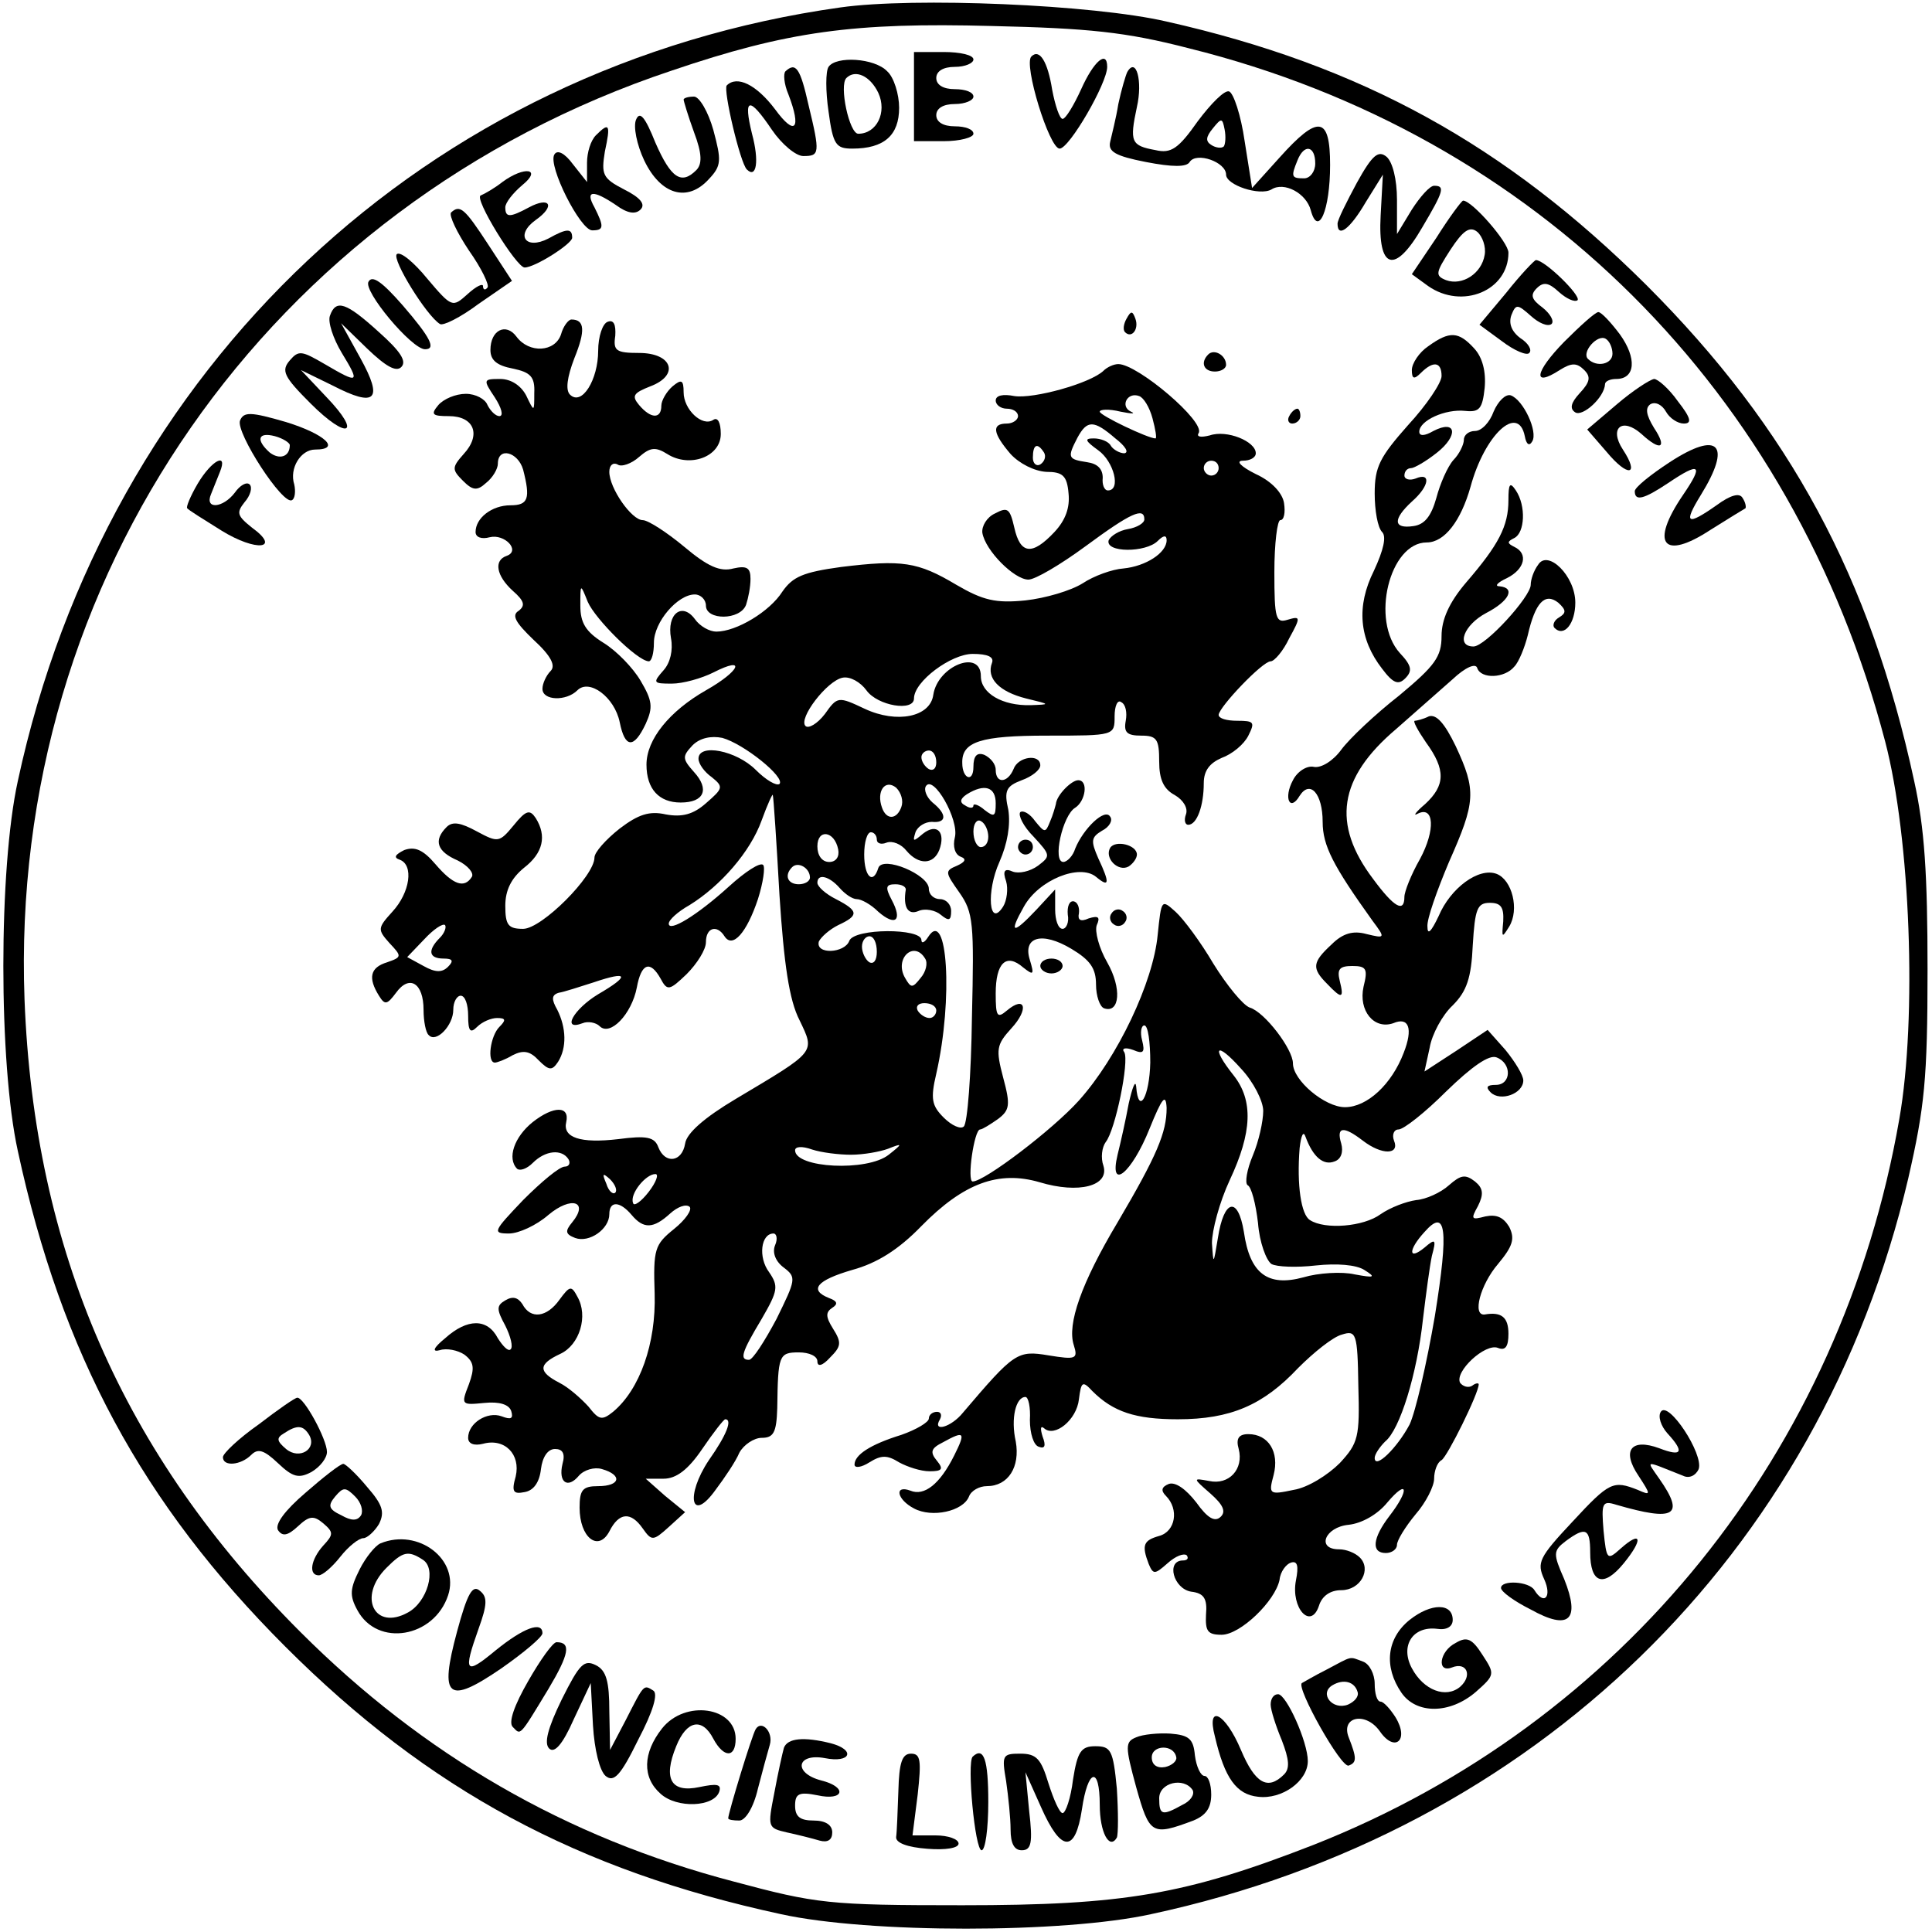 <?xml version="1.0" standalone="no"?>
<!DOCTYPE svg PUBLIC "-//W3C//DTD SVG 20010904//EN"
 "http://www.w3.org/TR/2001/REC-SVG-20010904/DTD/svg10.dtd">
<svg version="1.0" xmlns="http://www.w3.org/2000/svg"
 width="260pt" height="260pt" viewBox="0 0 260 260"
 preserveAspectRatio="xMidYMid meet">
<g transform="translate(0,260) scale(0.1,-0.1)"
fill="#000000" stroke="none">
<path d="M1131 2590 c-556 -78 -987 -483 -1107 -1041 -26 -118 -26 -380 0
-498 59 -273 167 -474 360 -667 193 -193 394 -301 667 -360 118 -26 380 -26
498 0 517 111 900 484 1019 990 22 96 26 134 26 281 0 128 -4 191 -18 254 -59
273 -167 474 -360 667 -190 189 -384 296 -646 355 -99 23 -340 33 -439 19z
m469 -55 c467 -116 813 -461 937 -933 34 -130 43 -372 19 -508 -78 -448 -372
-813 -789 -977 -172 -67 -255 -81 -472 -81 -180 0 -196 2 -308 32 -225 59
-417 170 -583 336 -238 238 -358 513 -371 851 -21 567 328 1069 871 1250 156
53 245 65 431 60 130 -3 180 -8 265 -30z"/>
<path d="M1230 2470 l0 -60 40 0 c22 0 40 5 40 10 0 6 -11 10 -25 10 -16 0
-25 6 -25 15 0 9 9 15 25 15 14 0 25 5 25 10 0 6 -11 10 -25 10 -16 0 -25 6
-25 15 0 9 9 15 25 15 14 0 25 5 25 10 0 6 -18 10 -40 10 l-40 0 0 -60z"/>
<path d="M1388 2524 c-11 -10 24 -124 38 -124 13 0 64 88 64 110 0 23 -18 8
-35 -30 -10 -22 -21 -40 -25 -40 -4 0 -10 18 -14 39 -6 38 -17 56 -28 45z"/>
<path d="M1115 2510 c-4 -6 -4 -33 0 -60 6 -45 10 -50 32 -50 43 0 63 18 63
55 0 18 -7 41 -16 49 -17 18 -69 21 -79 6z m67 -35 c12 -26 -2 -55 -27 -55
-12 0 -26 65 -16 75 12 12 32 3 43 -20z"/>
<path d="M1057 2504 c-3 -3 -2 -17 4 -31 18 -47 9 -57 -18 -20 -25 33 -51 46
-65 32 -5 -6 18 -104 27 -113 13 -13 17 11 7 48 -12 49 -4 51 27 5 13 -19 32
-35 42 -35 22 0 23 3 7 69 -11 49 -17 58 -31 45z"/>
<path d="M1517 2503 c-2 -4 -8 -24 -12 -43 -3 -19 -9 -42 -11 -51 -3 -13 7
-19 48 -27 36 -7 55 -7 59 0 9 14 49 0 49 -17 0 -14 45 -29 61 -20 17 11 47
-5 53 -28 10 -37 26 0 26 61 0 66 -16 68 -68 10 l-37 -41 -10 63 c-5 35 -15
65 -21 67 -6 2 -24 -16 -42 -40 -26 -37 -36 -44 -57 -39 -33 6 -35 11 -25 58
8 35 -1 68 -13 47z m130 -100 c-3 -3 -11 -2 -17 2 -8 5 -7 11 2 22 12 15 13
14 16 -1 2 -10 1 -20 -1 -23z m123 -23 c0 -11 -7 -20 -15 -20 -17 0 -18 2 -9
24 9 23 24 20 24 -4z"/>
<path d="M920 2466 c0 -2 6 -22 14 -44 11 -29 11 -43 3 -51 -20 -20 -34 -11
-55 37 -14 35 -21 43 -26 31 -4 -9 1 -34 11 -55 22 -46 58 -57 87 -25 17 18
17 25 6 66 -7 25 -19 45 -26 45 -8 0 -14 -2 -14 -4z"/>
<path d="M802 2418 c-7 -7 -12 -23 -12 -37 l0 -26 -19 24 c-11 15 -21 20 -25
13 -9 -15 35 -102 51 -102 16 0 16 5 3 31 -13 23 -2 24 29 3 15 -11 26 -13 33
-6 7 7 0 16 -22 27 -29 15 -31 20 -26 51 8 37 6 40 -12 22z"/>
<path d="M1826 2354 c-14 -26 -26 -50 -26 -55 0 -20 17 -7 38 29 l23 37 -3
-55 c-4 -73 19 -80 56 -16 29 49 31 56 16 56 -6 0 -19 -15 -30 -32 l-20 -33 0
46 c0 28 -6 51 -14 58 -11 9 -19 3 -40 -35z"/>
<path d="M676 2355 c-10 -8 -24 -16 -29 -18 -10 -3 48 -97 59 -97 14 0 64 32
64 40 0 13 -7 13 -32 -1 -31 -16 -45 5 -17 25 27 19 19 32 -9 17 -26 -14 -32
-14 -32 0 0 6 10 19 23 30 27 22 3 26 -27 4z"/>
<path d="M1933 2280 l-33 -49 22 -16 c46 -32 108 -6 108 45 0 14 -49 70 -61
70 -2 0 -19 -23 -36 -50z m65 -23 c-4 -25 -30 -42 -52 -34 -15 6 -14 10 6 41
17 26 26 32 36 24 7 -6 12 -20 10 -31z"/>
<path d="M607 2314 c-3 -4 8 -27 24 -51 17 -24 28 -47 25 -50 -3 -4 -6 -3 -6
2 0 4 -9 0 -21 -11 -20 -18 -21 -18 -54 21 -18 22 -36 37 -41 33 -7 -7 40 -83
58 -94 4 -3 28 9 52 27 l45 31 -32 49 c-32 49 -38 54 -50 43z"/>
<path d="M2027 2206 l-36 -43 30 -22 c17 -13 34 -20 37 -16 4 4 -1 13 -12 20
-12 9 -16 20 -12 31 6 15 8 15 26 -1 11 -10 23 -15 28 -11 4 4 -2 14 -12 22
-15 11 -17 17 -8 26 9 9 16 8 30 -5 10 -9 21 -14 25 -11 5 6 -44 54 -56 54 -2
0 -21 -20 -40 -44z"/>
<path d="M496 2221 c-8 -12 58 -91 76 -91 15 0 8 15 -30 59 -28 32 -41 41 -46
32z"/>
<path d="M444 2175 c-3 -8 4 -30 16 -50 25 -41 23 -42 -23 -15 -31 18 -35 19
-47 5 -12 -14 -8 -22 28 -58 50 -50 70 -42 21 9 l-34 36 43 -21 c58 -30 68
-19 37 37 l-26 47 35 -34 c25 -24 39 -32 46 -25 8 8 -2 22 -30 47 -44 40 -58
45 -66 22z"/>
<path d="M1516 2171 c-4 -7 -5 -15 -2 -18 9 -9 19 4 14 18 -4 11 -6 11 -12 0z"/>
<path d="M2105 2140 c-40 -41 -43 -62 -6 -38 16 10 23 10 33 0 9 -9 8 -16 -6
-31 -12 -13 -14 -21 -6 -26 10 -6 39 20 40 38 0 4 7 7 15 7 26 0 28 28 5 60
-12 16 -25 30 -29 30 -4 0 -24 -18 -46 -40z m65 -16 c0 -14 -21 -19 -33 -7 -9
9 13 34 24 27 5 -3 9 -12 9 -20z"/>
<path d="M755 2150 c-8 -24 -43 -26 -60 -3 -14 19 -35 9 -35 -18 0 -14 9 -21
30 -25 24 -5 30 -11 29 -33 0 -26 0 -26 -11 -3 -7 13 -20 22 -35 22 -23 0 -23
-1 -7 -25 9 -14 12 -25 6 -25 -5 0 -12 7 -16 15 -3 8 -16 15 -29 15 -14 0 -30
-7 -37 -15 -11 -13 -8 -15 14 -15 34 0 44 -25 20 -51 -16 -18 -16 -21 -1 -36
13 -13 19 -14 31 -3 9 7 16 19 16 26 0 23 27 16 34 -8 10 -39 7 -48 -17 -48
-25 0 -47 -17 -47 -36 0 -7 8 -10 19 -7 20 5 42 -18 23 -25 -18 -6 -14 -27 8
-47 16 -14 17 -20 8 -27 -10 -6 -4 -16 20 -39 24 -22 30 -35 23 -42 -6 -6 -11
-17 -11 -24 0 -16 32 -17 47 -2 16 16 50 -9 57 -43 7 -35 19 -36 35 -2 10 22
9 31 -7 58 -10 17 -32 40 -50 51 -24 15 -31 27 -31 50 0 30 0 30 10 5 10 -23
66 -79 82 -80 4 0 7 11 7 25 0 28 32 65 55 65 8 0 15 -7 15 -15 0 -20 46 -20
54 1 3 9 6 24 6 35 0 15 -5 18 -23 14 -18 -5 -35 3 -66 29 -24 20 -49 36 -56
36 -15 0 -45 43 -45 65 0 9 5 13 11 10 5 -4 19 1 29 10 15 13 22 14 38 4 30
-19 72 -4 72 27 0 15 -4 23 -10 19 -15 -10 -40 14 -40 37 0 17 -3 18 -15 8 -8
-7 -15 -19 -15 -26 0 -18 -14 -18 -30 1 -10 12 -8 16 15 25 40 15 30 45 -15
45 -31 0 -35 3 -32 23 1 15 -2 22 -10 19 -7 -2 -13 -20 -13 -39 0 -39 -22 -75
-38 -59 -6 6 -4 23 6 49 15 37 14 52 -4 52 -4 0 -11 -9 -14 -20z"/>
<path d="M1922 2134 c-12 -8 -22 -23 -22 -32 0 -12 3 -13 12 -4 17 17 28 15
28 -4 0 -9 -20 -39 -45 -66 -38 -43 -45 -56 -45 -92 0 -23 4 -46 10 -52 6 -6
2 -24 -11 -52 -24 -48 -20 -92 11 -132 15 -20 22 -22 31 -13 10 10 9 17 -7 34
-40 44 -14 149 36 149 24 0 46 29 59 75 19 70 64 112 73 68 2 -11 6 -14 10 -7
8 13 -12 56 -29 62 -7 2 -17 -8 -23 -22 -5 -14 -16 -26 -25 -26 -8 0 -15 -5
-15 -12 0 -6 -6 -19 -14 -27 -8 -9 -18 -32 -23 -51 -7 -25 -16 -36 -31 -38
-27 -4 -28 9 -2 33 24 21 26 40 5 31 -8 -3 -15 -1 -15 4 0 6 4 10 9 10 4 0 20
9 35 21 29 23 26 45 -5 29 -12 -7 -19 -7 -19 -1 0 15 35 31 62 28 19 -2 23 3
26 31 2 22 -3 41 -14 53 -21 23 -33 24 -62 3z"/>
<path d="M1626 2123 c-11 -11 -6 -23 9 -23 8 0 15 4 15 9 0 13 -16 22 -24 14z"/>
<path d="M1485 2101 c-18 -17 -94 -38 -120 -34 -15 3 -25 1 -25 -6 0 -6 7 -11
15 -11 8 0 15 -4 15 -10 0 -5 -7 -10 -15 -10 -21 0 -19 -13 5 -41 12 -13 32
-23 48 -24 22 0 28 -5 30 -29 2 -19 -4 -36 -19 -52 -30 -32 -46 -30 -54 6 -6
26 -9 28 -26 19 -11 -5 -18 -17 -17 -26 4 -24 43 -63 62 -63 9 0 43 20 77 45
61 45 79 53 79 36 0 -5 -10 -11 -22 -13 -12 -2 -23 -9 -26 -15 -5 -17 50 -17
66 -1 8 8 12 8 12 1 0 -17 -28 -35 -58 -38 -15 -1 -40 -10 -55 -20 -16 -10
-50 -20 -77 -23 -40 -4 -57 0 -93 21 -52 31 -73 34 -155 24 -51 -7 -65 -13
-79 -33 -17 -27 -62 -54 -89 -54 -9 0 -22 7 -29 17 -17 23 -38 7 -32 -26 3
-16 -1 -33 -10 -43 -15 -17 -14 -18 11 -18 15 0 40 7 56 15 45 23 36 2 -10
-24 -49 -28 -80 -66 -80 -100 0 -33 17 -51 46 -51 32 0 39 18 18 41 -16 18
-16 21 -2 36 10 10 25 13 40 10 29 -8 85 -53 77 -62 -4 -3 -18 5 -32 19 -26
26 -77 36 -77 15 0 -7 8 -18 18 -25 16 -13 15 -15 -8 -35 -17 -15 -32 -19 -54
-15 -22 5 -37 0 -62 -19 -19 -15 -34 -32 -34 -39 0 -25 -71 -96 -96 -96 -20 0
-24 5 -24 31 0 21 8 37 25 51 26 20 31 43 16 67 -8 12 -13 11 -30 -10 -19 -23
-21 -23 -49 -8 -22 12 -33 14 -41 6 -18 -18 -13 -33 15 -45 14 -7 22 -17 19
-22 -10 -16 -25 -11 -49 17 -17 20 -28 24 -42 19 -12 -6 -15 -10 -6 -13 19 -7
14 -44 -10 -70 -20 -22 -20 -24 -4 -42 17 -18 17 -19 -3 -26 -23 -7 -26 -21
-11 -45 8 -13 11 -12 23 4 18 25 37 13 37 -23 0 -15 3 -31 7 -34 10 -11 33 13
33 34 0 11 5 19 10 19 6 0 10 -12 10 -27 0 -21 3 -24 12 -15 7 7 19 12 27 12
12 0 12 -3 3 -12 -12 -12 -17 -48 -6 -48 3 0 14 4 24 10 14 7 23 6 35 -7 14
-14 18 -14 26 -2 12 19 11 46 -1 70 -8 14 -8 20 2 23 7 1 28 8 47 14 47 16 49
9 6 -16 -33 -20 -50 -50 -21 -39 7 3 18 1 23 -4 14 -14 43 16 50 52 6 33 18
37 32 12 9 -17 12 -16 35 6 14 14 26 33 26 43 0 20 15 24 25 8 11 -17 30 5 45
50 7 22 10 43 7 46 -4 4 -24 -9 -46 -29 -43 -39 -81 -62 -81 -50 0 5 12 16 28
25 42 26 82 72 97 114 8 22 15 37 15 34 1 -3 5 -63 9 -135 6 -92 13 -141 27
-168 21 -44 23 -41 -86 -106 -42 -25 -66 -46 -68 -60 -4 -25 -27 -28 -36 -5
-5 14 -16 16 -54 11 -51 -6 -75 2 -70 23 5 22 -17 22 -45 0 -25 -20 -35 -49
-21 -63 4 -3 13 0 21 8 17 17 39 19 48 5 3 -5 1 -10 -5 -10 -7 0 -31 -20 -56
-45 -40 -42 -42 -45 -19 -45 13 0 37 11 53 25 31 26 55 18 32 -10 -10 -12 -9
-16 4 -21 19 -7 46 12 46 32 0 18 14 18 30 -1 16 -19 29 -19 52 2 10 9 21 13
26 9 4 -4 -6 -18 -21 -30 -26 -21 -28 -27 -26 -87 2 -67 -20 -129 -56 -159
-15 -12 -19 -11 -33 7 -10 11 -27 26 -39 32 -29 15 -29 25 1 39 26 12 38 51
23 77 -8 15 -10 15 -24 -4 -17 -24 -39 -27 -50 -6 -6 9 -13 11 -23 5 -12 -7
-12 -12 0 -34 7 -14 11 -29 7 -32 -3 -3 -10 4 -17 15 -14 27 -41 27 -71 0 -16
-13 -18 -19 -7 -16 9 3 24 0 33 -6 13 -10 14 -18 6 -40 -11 -28 -10 -28 21
-25 20 2 33 -2 36 -11 3 -10 0 -12 -13 -7 -19 7 -45 -9 -45 -29 0 -8 8 -11 20
-8 29 8 51 -14 44 -44 -6 -21 -3 -24 12 -21 12 2 20 13 22 31 2 16 9 27 19 27
10 0 14 -6 10 -20 -6 -25 7 -34 22 -16 7 8 21 12 31 9 28 -8 25 -23 -5 -23
-21 0 -25 -5 -25 -29 0 -40 25 -60 40 -32 13 26 29 27 45 4 12 -17 14 -17 35
2 l22 20 -27 22 -26 23 24 0 c17 0 33 12 52 40 15 22 29 40 31 40 10 0 2 -21
-22 -55 -32 -48 -24 -86 9 -40 12 16 27 38 32 50 6 11 20 20 30 20 16 0 20 7
21 40 1 71 2 75 29 75 14 0 25 -5 25 -12 0 -8 7 -6 17 5 15 15 16 20 4 39 -10
16 -10 22 -1 28 8 5 7 9 -4 13 -28 11 -17 24 31 38 33 9 62 27 93 59 57 58
104 75 159 59 53 -16 94 -5 86 22 -4 11 -2 25 3 32 13 16 32 109 25 121 -4 5
1 7 12 3 14 -6 16 -3 12 13 -3 11 -1 20 3 20 5 0 8 -22 8 -50 -1 -46 -16 -72
-19 -32 -1 9 -5 -1 -10 -23 -4 -22 -11 -53 -15 -69 -12 -50 19 -25 43 35 17
42 22 48 23 28 0 -33 -13 -64 -66 -154 -49 -82 -68 -137 -59 -165 6 -19 3 -20
-34 -14 -42 7 -46 4 -115 -77 -16 -20 -42 -27 -31 -9 3 6 1 10 -4 10 -6 0 -11
-4 -11 -9 0 -5 -17 -15 -37 -22 -42 -13 -63 -27 -63 -40 0 -5 9 -4 20 3 16 10
24 10 40 0 11 -6 29 -12 41 -12 17 0 19 3 10 14 -10 12 -8 17 8 25 29 16 31
14 15 -18 -19 -38 -40 -55 -59 -47 -22 8 -18 -12 5 -24 24 -13 66 -4 74 16 3
8 14 14 24 14 29 0 45 26 39 60 -7 31 0 60 13 60 4 0 7 -14 6 -31 0 -18 5 -34
12 -36 8 -3 10 1 5 14 -3 10 -3 15 2 11 14 -13 44 11 47 39 3 24 5 25 18 11
28 -28 58 -38 115 -38 71 0 115 19 162 69 21 21 47 42 59 45 19 6 21 2 22 -69
2 -69 0 -77 -25 -104 -16 -16 -43 -33 -62 -36 -33 -7 -34 -6 -27 20 8 31 -7
55 -34 55 -13 0 -17 -6 -13 -20 7 -27 -13 -49 -40 -43 -22 4 -22 4 2 -17 17
-15 21 -24 14 -31 -8 -8 -18 -2 -33 19 -14 18 -28 28 -37 25 -10 -4 -11 -9 -4
-16 18 -18 13 -48 -9 -54 -21 -6 -24 -12 -14 -38 6 -14 8 -14 25 1 11 10 22
14 26 11 3 -4 1 -7 -5 -7 -23 0 -13 -38 11 -42 17 -2 22 -9 20 -31 -1 -22 2
-27 21 -27 25 0 72 45 78 74 1 11 9 21 15 23 9 3 11 -4 7 -24 -7 -37 20 -67
31 -34 4 13 15 21 30 21 26 0 41 28 25 44 -6 6 -18 11 -28 11 -31 0 -19 30 13
33 18 2 39 14 52 30 28 33 30 17 3 -18 -23 -30 -25 -50 -5 -50 8 0 15 5 15 11
0 6 11 24 25 41 14 16 25 38 25 48 0 10 4 22 10 25 8 5 50 90 50 102 0 2 -4 2
-9 -2 -5 -3 -12 -1 -16 4 -8 15 34 54 51 47 10 -4 14 2 14 19 0 22 -9 30 -32
26 -17 -2 -6 40 18 68 20 24 23 34 15 50 -8 13 -17 17 -32 14 -19 -5 -20 -4
-10 14 8 16 7 24 -4 33 -13 10 -19 9 -35 -5 -11 -10 -31 -19 -44 -20 -14 -2
-35 -10 -48 -19 -23 -17 -75 -21 -95 -8 -12 7 -18 47 -14 97 2 17 5 24 8 15
10 -27 24 -39 39 -33 9 3 12 13 9 24 -7 23 3 24 29 4 26 -20 50 -19 42 0 -3 8
0 15 6 15 7 0 36 23 64 51 35 34 58 50 68 46 21 -8 20 -37 -1 -37 -12 0 -14
-3 -7 -10 13 -13 44 -2 44 16 0 7 -11 25 -24 41 l-24 27 -42 -28 -43 -28 7 32
c3 18 17 44 31 57 19 19 25 37 27 81 3 49 6 57 23 57 15 0 19 -6 18 -25 -2
-22 -2 -23 8 -7 14 23 4 63 -17 71 -24 9 -62 -19 -78 -57 -10 -21 -15 -26 -15
-14 -1 10 13 49 29 87 36 81 37 96 9 156 -15 31 -26 43 -36 40 -8 -4 -17 -6
-19 -6 -3 0 4 -13 15 -29 27 -37 26 -58 -1 -83 -13 -11 -17 -17 -10 -13 22 11
24 -22 3 -61 -12 -21 -21 -44 -21 -51 0 -22 -14 -14 -42 24 -56 74 -47 136 31
202 25 22 59 52 76 67 17 16 31 22 33 15 5 -15 37 -14 50 2 6 6 14 26 18 42
10 44 23 58 41 44 11 -10 11 -14 1 -20 -7 -4 -9 -11 -6 -14 13 -13 28 6 28 34
0 36 -37 72 -50 51 -6 -8 -10 -20 -10 -27 0 -16 -61 -83 -77 -83 -24 0 -13 29
17 45 31 16 40 34 18 36 -7 0 -3 5 10 11 24 12 29 33 10 42 -10 5 -10 7 0 12
14 7 16 43 2 64 -8 12 -10 9 -10 -13 0 -35 -13 -60 -57 -111 -23 -27 -33 -50
-33 -72 0 -28 -9 -40 -57 -80 -32 -25 -67 -58 -78 -73 -11 -15 -27 -25 -37
-23 -9 2 -22 -6 -28 -18 -13 -24 -4 -43 9 -21 14 22 31 3 31 -35 0 -32 14 -59
67 -133 18 -24 17 -24 -8 -18 -18 5 -32 1 -47 -14 -26 -24 -27 -32 -6 -53 20
-21 23 -20 17 4 -4 16 0 20 17 20 19 0 21 -4 15 -28 -7 -32 14 -58 40 -49 21
9 27 -7 14 -40 -16 -42 -49 -73 -79 -73 -27 0 -70 36 -70 59 0 19 -38 69 -58
75 -9 3 -31 30 -49 59 -17 29 -40 60 -51 70 -19 17 -19 17 -24 -31 -6 -64 -54
-165 -106 -223 -35 -39 -127 -109 -143 -109 -8 0 2 70 10 70 3 0 14 7 24 14
16 12 17 19 7 56 -10 38 -9 44 11 66 24 26 19 45 -6 24 -13 -11 -15 -8 -15 23
0 41 14 55 37 35 14 -11 15 -10 9 10 -10 31 16 39 56 15 25 -15 33 -26 33 -48
0 -15 5 -30 11 -32 21 -7 24 27 4 62 -11 19 -17 42 -14 50 5 11 2 13 -11 9
-11 -5 -15 -2 -13 7 1 8 -2 15 -7 16 -6 1 -9 -7 -8 -18 2 -10 -2 -19 -7 -19
-6 0 -10 12 -10 26 l0 27 -25 -27 c-32 -34 -38 -33 -17 4 20 36 75 58 97 40
18 -15 19 -9 3 25 -10 23 -10 28 5 37 10 5 15 14 11 19 -7 12 -36 -16 -47 -43
-3 -10 -11 -18 -16 -18 -15 0 -1 63 16 73 14 9 18 37 4 37 -9 0 -29 -20 -30
-32 -1 -4 -4 -15 -8 -24 -6 -15 -7 -15 -20 1 -7 10 -16 15 -20 12 -3 -4 4 -19
18 -33 23 -25 23 -26 6 -39 -11 -8 -26 -11 -34 -8 -11 5 -14 1 -9 -13 3 -10 1
-26 -4 -34 -19 -30 -23 20 -5 60 11 25 15 50 12 70 -6 26 -3 32 18 40 14 5 25
14 25 20 0 16 -30 12 -36 -5 -8 -19 -24 -20 -24 -1 0 8 -7 16 -15 20 -10 4
-15 -1 -15 -16 0 -22 -15 -16 -15 5 -1 29 25 37 114 37 91 0 91 0 91 26 0 14
4 23 9 19 6 -3 8 -14 6 -25 -3 -16 2 -20 21 -20 21 0 24 -5 24 -35 0 -24 6
-37 21 -45 12 -7 18 -18 15 -26 -3 -8 -1 -14 3 -14 12 0 21 26 21 56 0 17 8
27 24 34 14 5 30 18 36 30 9 18 8 20 -15 20 -14 0 -25 3 -25 8 1 11 59 72 70
72 5 0 17 14 25 31 16 29 15 30 -2 25 -16 -5 -18 1 -18 64 0 39 4 70 8 70 5 0
7 10 5 23 -2 13 -16 29 -38 39 -20 10 -28 18 -17 18 9 0 17 4 17 10 0 16 -39
32 -62 24 -12 -3 -18 -2 -15 3 10 15 -82 93 -108 93 -6 0 -15 -4 -20 -9z m66
-64 c4 -15 6 -27 4 -27 -10 0 -75 31 -75 36 0 3 12 4 28 0 15 -3 21 -3 14 0
-15 7 -5 27 11 21 6 -2 14 -15 18 -30z m-50 -27 c13 -10 19 -19 12 -20 -6 0
-15 5 -18 10 -3 6 -14 10 -23 10 -13 0 -12 -3 6 -16 21 -15 31 -54 13 -54 -5
0 -8 8 -7 17 0 12 -7 19 -21 21 -26 4 -27 6 -13 33 13 24 22 24 51 -1z m-96
-19 c3 -5 1 -12 -5 -16 -5 -3 -10 1 -10 9 0 18 6 21 15 7z m235 -21 c0 -5 -4
-10 -10 -10 -5 0 -10 5 -10 10 0 6 5 10 10 10 6 0 10 -4 10 -10z m-305 -262
c-8 -21 10 -39 46 -48 33 -8 33 -8 6 -9 -38 -1 -67 16 -67 39 0 37 -58 14 -64
-25 -4 -30 -49 -39 -92 -19 -36 17 -37 17 -54 -7 -10 -13 -22 -20 -26 -16 -10
10 29 61 50 65 10 2 24 -6 32 -17 15 -21 64 -29 64 -11 0 23 50 60 79 60 20 0
29 -4 26 -12z m-75 -134 c0 -8 -4 -12 -10 -9 -5 3 -10 10 -10 16 0 5 5 9 10 9
6 0 10 -7 10 -16z m-47 -60 c-6 -17 -20 -18 -26 -1 -8 22 4 39 19 27 7 -7 10
-18 7 -26z m72 -41 c-3 -12 0 -23 8 -26 8 -3 6 -7 -5 -12 -17 -7 -16 -9 3 -36
19 -27 20 -41 17 -168 -1 -77 -6 -143 -11 -147 -4 -4 -16 1 -27 12 -16 16 -18
25 -10 59 23 101 15 225 -11 184 -5 -8 -9 -9 -9 -4 0 16 -90 16 -97 -1 -6 -17
-46 -19 -41 -1 3 6 14 16 26 22 28 13 28 19 -3 35 -14 7 -25 17 -25 22 0 13
16 9 30 -7 7 -8 17 -15 23 -15 6 0 19 -7 29 -17 23 -20 33 -12 18 16 -9 17 -8
21 5 21 8 0 14 -3 14 -7 -4 -24 3 -35 17 -29 9 4 23 1 30 -5 11 -9 14 -8 14 5
0 9 -7 16 -15 16 -8 0 -15 6 -15 14 0 19 -62 45 -68 28 -7 -23 -19 -12 -19 18
0 17 4 30 9 30 4 0 8 -4 8 -10 0 -5 6 -7 13 -4 8 3 20 -2 27 -11 16 -19 36
-19 44 1 9 24 -3 37 -22 22 -13 -11 -14 -11 -10 2 3 8 13 14 22 14 20 -2 21
10 1 26 -8 7 -12 17 -9 22 10 16 45 -45 39 -69z m55 46 c0 -18 -2 -19 -15 -9
-8 7 -15 9 -15 6 0 -4 -5 -4 -11 0 -8 4 -7 9 2 15 24 15 39 10 39 -12z m-10
-45 c0 -8 -4 -14 -10 -14 -5 0 -10 9 -10 21 0 11 5 17 10 14 6 -3 10 -13 10
-21z m-202 -17 c2 -10 -3 -17 -12 -17 -10 0 -16 9 -16 21 0 24 23 21 28 -4z
m-38 -38 c0 -5 -7 -9 -15 -9 -15 0 -20 12 -9 23 8 8 24 -1 24 -14z m-498 -81
c-17 -17 -15 -28 5 -28 12 0 14 -3 6 -11 -8 -8 -17 -8 -33 1 l-22 12 23 24
c12 13 25 22 28 19 2 -3 -1 -11 -7 -17z m588 -19 c0 -11 -4 -17 -10 -14 -5 3
-10 13 -10 21 0 8 5 14 10 14 6 0 10 -9 10 -21z m65 -9 c4 -6 1 -18 -6 -26
-11 -14 -13 -14 -21 0 -15 26 12 51 27 26z m15 -70 c0 -5 -4 -10 -9 -10 -6 0
-13 5 -16 10 -3 6 1 10 9 10 9 0 16 -4 16 -10z m440 -135 c0 -14 -6 -41 -14
-60 -8 -19 -11 -37 -7 -40 5 -2 11 -25 14 -51 2 -26 11 -50 18 -55 7 -4 34 -5
60 -2 28 3 54 1 65 -6 16 -10 14 -11 -13 -6 -17 4 -49 2 -69 -4 -48 -13 -72 5
-80 61 -8 49 -27 44 -35 -8 -6 -36 -6 -37 -8 -7 0 17 10 55 24 85 30 64 32
107 5 141 -31 39 -23 46 10 9 17 -18 30 -44 30 -57z m-555 -59 c17 0 39 4 50
8 20 8 20 7 1 -8 -29 -23 -126 -18 -126 6 0 5 9 6 23 1 12 -4 36 -7 52 -7z
m-317 -51 c-3 -3 -9 2 -12 12 -6 14 -5 15 5 6 7 -7 10 -15 7 -18z m45 1 c-10
-13 -20 -20 -21 -15 -5 12 17 39 30 39 5 0 1 -11 -9 -24z m1058 -167 c-11 -64
-26 -129 -34 -146 -17 -32 -47 -61 -47 -45 0 5 7 15 14 22 20 16 43 91 51 165
4 33 9 71 12 85 6 22 5 24 -10 11 -22 -18 -22 -3 0 21 29 33 33 5 14 -113z
m-888 95 c-4 -10 1 -22 12 -30 17 -13 16 -16 -10 -69 -16 -30 -32 -55 -37 -55
-13 0 -10 10 17 55 22 38 23 44 10 63 -15 20 -11 52 6 52 4 0 6 -7 2 -16z"/>
<path d="M2176 2056 l-40 -34 26 -30 c29 -35 45 -32 22 3 -19 29 -1 44 25 21
26 -24 35 -19 17 8 -11 18 -12 27 -5 32 7 4 16 -1 21 -10 5 -9 16 -16 24 -16
11 0 10 7 -8 30 -12 17 -27 30 -32 30 -6 -1 -29 -16 -50 -34z"/>
<path d="M323 2034 c-6 -16 58 -115 70 -107 4 2 5 12 3 21 -7 22 9 47 28 47
36 0 13 21 -39 37 -48 14 -57 14 -62 2z m67 -33 c0 -16 -14 -20 -27 -10 -19
17 -16 28 7 22 11 -3 20 -9 20 -12z"/>
<path d="M1735 2040 c-3 -5 -1 -10 4 -10 6 0 11 5 11 10 0 6 -2 10 -4 10 -3 0
-8 -4 -11 -10z"/>
<path d="M2247 1978 c-26 -17 -47 -34 -47 -39 0 -14 12 -11 45 11 43 29 48 25
20 -16 -45 -66 -27 -89 37 -47 24 15 45 28 47 29 1 2 0 8 -4 14 -4 7 -16 4
-35 -10 -40 -28 -45 -25 -21 14 42 68 24 87 -42 44z"/>
<path d="M266 1949 c-10 -17 -16 -32 -14 -33 1 -2 22 -15 46 -30 47 -29 81
-25 41 4 -20 16 -21 20 -10 34 8 9 11 20 7 24 -4 4 -13 -1 -20 -11 -16 -21
-41 -23 -32 -2 3 8 9 22 12 30 11 27 -11 16 -30 -16z"/>
<path d="M1370 1460 c0 -5 5 -10 10 -10 6 0 10 5 10 10 0 6 -4 10 -10 10 -5 0
-10 -4 -10 -10z"/>
<path d="M1494 1459 c-8 -14 11 -33 25 -25 6 4 11 11 11 16 0 13 -29 20 -36 9z"/>
<path d="M1496 1371 c-4 -5 -2 -12 3 -15 5 -4 12 -2 15 3 4 5 2 12 -3 15 -5 4
-12 2 -15 -3z"/>
<path d="M1400 1300 c0 -5 7 -10 15 -10 8 0 15 5 15 10 0 6 -7 10 -15 10 -8 0
-15 -4 -15 -10z"/>
<path d="M348 683 c-27 -19 -48 -39 -48 -44 0 -13 24 -11 38 3 9 9 17 7 36
-11 20 -19 28 -21 45 -12 12 7 21 19 21 27 0 17 -31 74 -40 73 -3 0 -26 -16
-52 -36z m68 -14 c11 -19 -13 -34 -31 -19 -13 11 -13 15 -3 21 18 12 26 11 34
-2z"/>
<path d="M2235 700 c-4 -6 0 -19 9 -29 23 -25 20 -32 -11 -20 -38 14 -51 -3
-28 -37 17 -26 17 -27 -1 -19 -33 13 -38 11 -88 -43 -45 -48 -48 -55 -38 -77
11 -24 0 -36 -13 -15 -7 12 -45 14 -45 3 0 -5 18 -18 40 -29 52 -29 67 -14 45
41 -15 34 -15 38 2 51 27 20 33 17 33 -15 0 -42 18 -48 45 -15 27 33 24 45 -4
20 -18 -16 -19 -16 -23 24 -3 37 -2 41 17 35 79 -23 93 -15 58 35 -18 26 -21
25 32 4 8 -4 17 0 21 9 7 20 -41 93 -51 77z"/>
<path d="M411 591 c-28 -24 -41 -42 -37 -50 6 -9 13 -8 27 5 15 14 21 15 34 4
14 -12 14 -15 0 -30 -17 -19 -20 -40 -6 -40 5 0 18 11 29 25 11 14 25 25 31
25 5 0 15 9 21 19 8 16 5 26 -16 50 -14 17 -29 31 -32 31 -4 0 -27 -18 -51
-39z m75 -30 c-5 -8 -13 -8 -27 0 -17 8 -18 13 -8 25 11 13 14 13 27 0 8 -8
11 -19 8 -25z"/>
<path d="M512 523 c-7 -3 -20 -19 -28 -35 -13 -26 -14 -35 -3 -55 27 -50 103
-37 122 20 16 48 -40 91 -91 70z m57 -22 c19 -12 6 -57 -20 -71 -45 -25 -68
21 -29 60 22 22 29 24 49 11z"/>
<path d="M615 404 c-24 -89 -13 -99 60 -49 30 21 55 42 55 47 0 17 -26 7 -63
-23 -41 -34 -44 -30 -23 29 12 33 12 43 2 51 -10 9 -17 -3 -31 -55z"/>
<path d="M1897 420 c-31 -25 -35 -63 -11 -98 20 -29 65 -29 100 1 26 23 26 24
9 50 -14 22 -21 25 -36 16 -22 -11 -26 -41 -5 -33 20 8 28 -11 11 -26 -19 -16
-49 -5 -65 25 -16 30 1 57 34 53 13 -2 21 3 21 12 0 23 -29 23 -58 0z"/>
<path d="M711 338 c-19 -33 -27 -56 -21 -62 11 -11 8 -15 48 51 28 47 31 63
11 63 -5 0 -22 -24 -38 -52z"/>
<path d="M756 313 c-19 -39 -24 -59 -17 -66 7 -7 18 5 33 39 l23 49 3 -57 c2
-33 9 -61 17 -68 11 -9 20 0 44 49 20 38 27 62 20 66 -13 8 -12 9 -37 -40
l-21 -40 -1 52 c0 40 -4 55 -18 62 -16 8 -22 2 -46 -46z"/>
<path d="M1785 353 c-16 -8 -31 -17 -33 -18 -8 -6 53 -115 63 -111 11 4 11 10
0 38 -11 28 23 35 42 8 20 -29 40 -12 21 19 -7 11 -16 21 -20 21 -5 0 -8 11
-8 24 0 13 -7 27 -16 30 -19 7 -13 8 -49 -11z m42 -30 c2 -6 -4 -13 -13 -17
-21 -8 -39 15 -21 26 15 9 30 5 34 -9z"/>
<path d="M1710 306 c0 -7 7 -29 15 -48 10 -26 11 -38 3 -46 -22 -22 -39 -12
-58 33 -21 50 -47 63 -35 18 13 -56 29 -78 58 -81 32 -4 67 21 67 48 0 26 -29
90 -40 90 -6 0 -10 -6 -10 -14z"/>
<path d="M891 274 c-26 -33 -27 -66 -2 -88 22 -20 72 -18 79 3 3 10 -3 11 -27
6 -38 -8 -49 11 -31 55 14 35 35 39 50 10 14 -26 30 -26 30 0 0 43 -68 53 -99
14z"/>
<path d="M1017 273 c-5 -8 -37 -113 -37 -120 0 -2 7 -3 15 -3 8 0 19 17 25 43
6 23 13 49 16 59 5 17 -11 34 -19 21z"/>
<path d="M1529 262 c-15 -6 -15 -12 0 -67 18 -64 21 -66 77 -45 17 7 24 17 24
35 0 14 -4 25 -9 25 -5 0 -11 12 -13 28 -2 22 -8 27 -33 29 -16 1 -37 -1 -46
-5z m54 -27 c1 -5 -6 -11 -15 -13 -11 -2 -18 3 -18 13 0 17 30 18 33 0z m22
-44 c3 -6 -3 -15 -14 -20 -27 -15 -31 -14 -31 9 0 21 33 29 45 11z"/>
<path d="M1055 248 c-2 -7 -8 -34 -13 -61 -9 -46 -9 -47 17 -53 14 -3 34 -8
44 -11 11 -3 17 1 17 11 0 10 -9 16 -25 16 -18 0 -25 5 -25 20 0 16 5 19 30
14 36 -8 41 11 5 20 -38 10 -33 37 5 30 35 -7 42 11 8 20 -36 9 -58 7 -63 -6z"/>
<path d="M1444 205 c-3 -25 -10 -45 -14 -45 -4 0 -12 18 -19 40 -10 33 -16 40
-38 40 -24 0 -25 -2 -19 -37 3 -21 6 -50 6 -65 0 -19 5 -28 15 -28 13 0 15 10
10 53 l-5 52 21 -47 c27 -61 46 -62 55 -3 8 55 24 59 24 6 0 -37 13 -61 23
-44 2 5 2 34 0 66 -5 52 -8 57 -29 57 -19 0 -24 -7 -30 -45z"/>
<path d="M1209 190 c-1 -27 -2 -56 -3 -62 -1 -8 15 -14 42 -16 25 -2 42 1 42
7 0 6 -14 11 -31 11 l-31 0 7 55 c5 46 4 55 -9 55 -12 0 -16 -12 -17 -50z"/>
<path d="M1309 236 c-8 -8 3 -126 12 -126 5 0 9 29 9 65 0 57 -6 75 -21 61z"/>
</g>
</svg>
